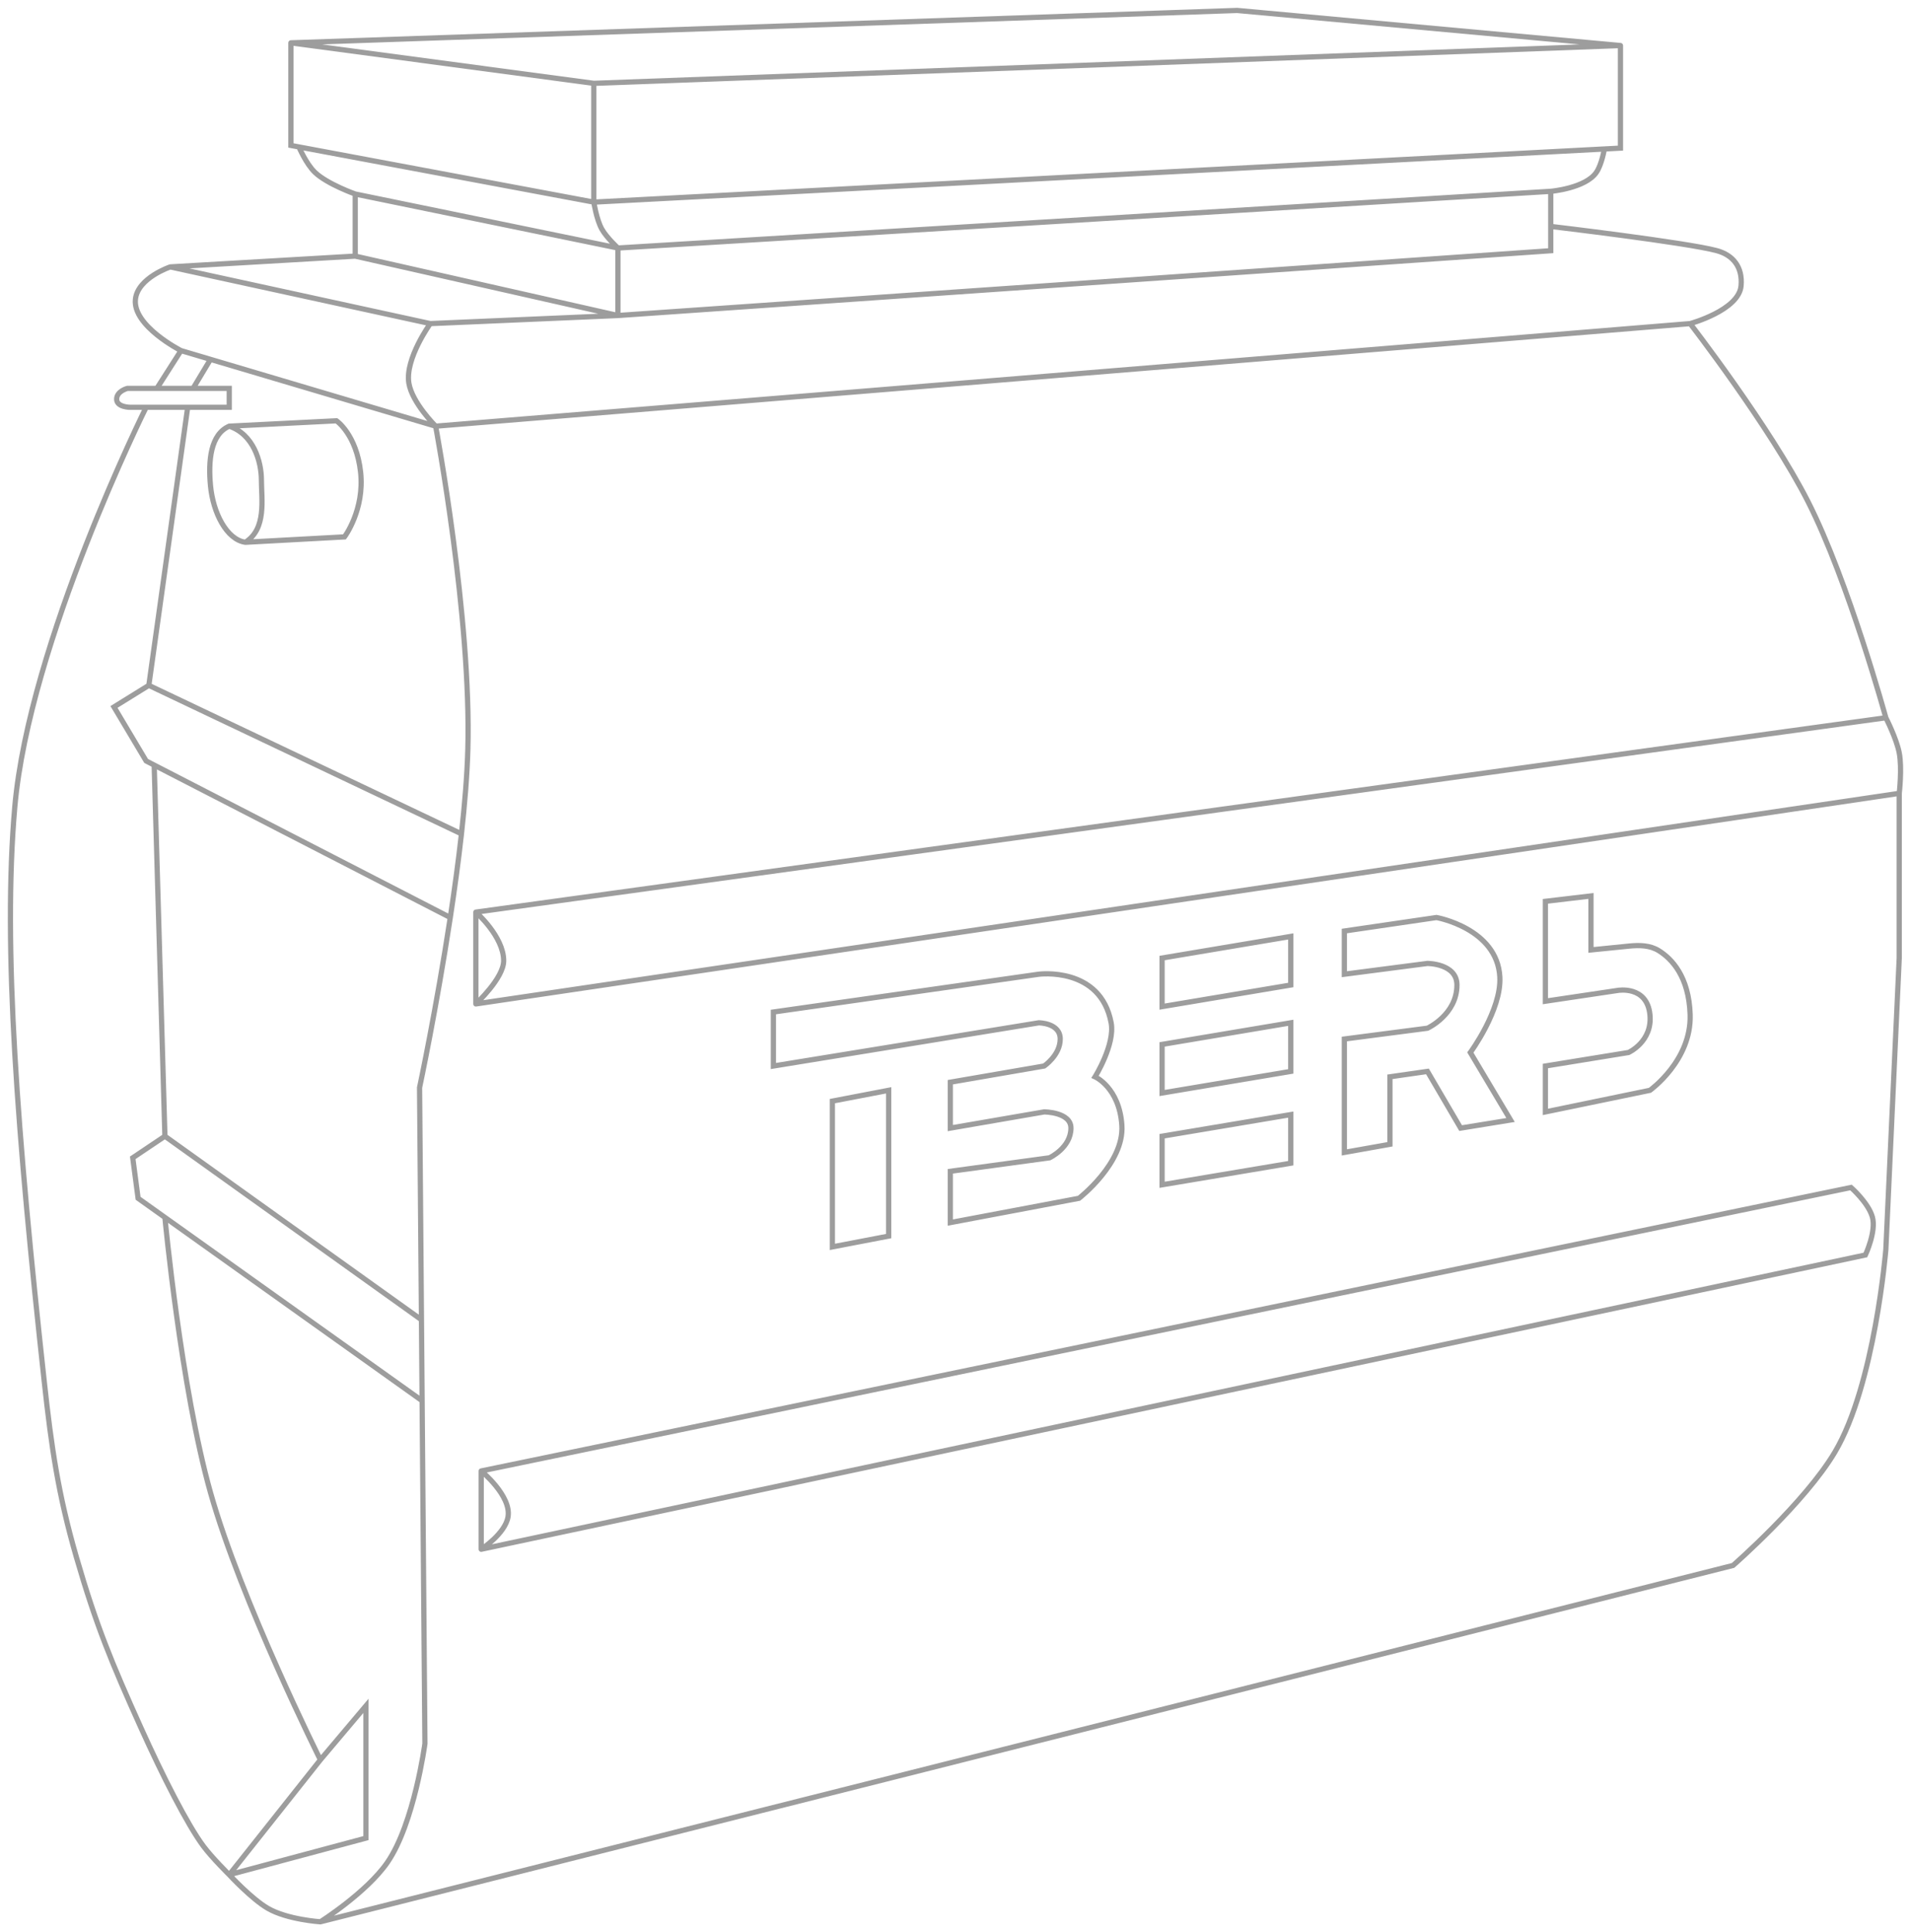 <svg width="183" height="185" viewBox="0 0 183 185" fill="none" xmlns="http://www.w3.org/2000/svg">
<path d="M27.857 4.102L118.47 1L155.177 4.36M27.857 4.102L56.863 7.979M27.857 4.102V13.924L28.627 14.068M155.177 4.36L56.863 7.979M155.177 4.36V14.182L153.637 14.263M56.863 7.979V19.352M56.863 19.352L28.627 14.068M56.863 19.352L153.637 14.263M56.863 19.352C56.863 19.352 57.119 21.018 57.633 21.936C58.087 22.747 59.173 23.746 59.173 23.746M28.627 14.068C28.627 14.068 29.312 15.692 30.167 16.509C31.34 17.628 34.017 18.576 34.017 18.576M34.017 18.576L59.173 23.746M34.017 18.576V24.521M59.173 23.746L148.503 18.318M59.173 23.746V30.208M148.503 18.318V21.678M148.503 18.318C148.503 18.318 151.816 18.033 152.867 16.509C153.392 15.747 153.637 14.263 153.637 14.263M34.017 24.521L59.173 30.208M34.017 24.521L16.305 25.555M59.173 30.208L148.503 24.004V21.678M59.173 30.208L41.205 30.983M41.205 30.983C41.205 30.983 38.784 34.336 39.151 36.669C39.447 38.55 41.718 40.805 41.718 40.805M41.205 30.983L16.305 25.555M41.718 40.805L161.851 30.983M41.718 40.805C41.718 40.805 45.163 59.142 44.799 71.822C44.729 74.258 44.504 77.002 44.189 79.835M41.718 40.805L20.156 34.406M161.851 30.983C161.851 30.983 166.524 29.71 166.728 27.364C166.887 25.552 165.947 24.424 164.418 24.004C161.594 23.229 148.503 21.678 148.503 21.678M161.851 30.983C161.851 30.983 169.53 40.911 173.146 48.042C177.025 55.692 180.59 68.72 180.59 68.72M16.305 25.555C16.305 25.555 13.189 26.598 12.968 28.657C12.695 31.215 17.332 33.568 17.332 33.568M17.332 33.568L15.022 37.186M17.332 33.568L20.156 34.406M15.022 37.186H12.198C12.198 37.186 11.171 37.445 11.171 38.22C11.171 38.996 12.455 38.996 12.455 38.996H13.995M15.022 37.186H18.487M13.995 38.996C13.995 38.996 2.799 61.483 1.417 77.25C0.239 90.691 1.674 108.784 4.241 132.305C4.924 138.563 5.569 143.062 7.321 149.106C9.215 155.638 10.689 159.193 13.482 165.39C15.575 170.035 17.942 174.695 19.482 176.763C20.314 177.88 21.953 179.494 21.953 179.494M13.995 38.996H17.974M30.68 184C30.68 184 27.517 183.796 25.643 182.708C24.081 181.8 21.953 179.494 21.953 179.494M30.68 184C30.68 184 35.114 181.193 37.098 178.314C39.664 174.588 40.691 166.941 40.691 166.941L40.423 134.114M30.68 184L165.958 149.881C165.958 149.881 172.84 143.87 175.713 139.025C179.54 132.572 180.59 119.64 180.59 119.64L181.873 91.725V75.958M20.156 34.406L18.487 37.186M18.487 37.186H21.953V38.996H17.974M17.974 38.996L14.252 65.619M14.252 65.619L44.189 79.835M14.252 65.619L10.915 67.686L13.995 72.856L14.765 73.252M44.189 79.835C43.894 82.487 43.52 85.218 43.119 87.847M43.119 87.847C41.794 96.542 40.178 104.131 40.178 104.131L40.36 126.36M43.119 87.847L14.765 73.252M14.765 73.252L15.792 108.784M15.792 108.784L40.36 126.36M15.792 108.784L12.712 110.852L13.225 114.729L15.792 116.558M40.36 126.36L40.423 134.114M40.423 134.114L15.792 116.558M15.792 116.558C15.792 116.558 17.324 132.87 20.156 142.903C23.092 153.307 30.68 168.492 30.68 168.492M30.68 168.492L35.044 163.322V175.987L21.953 179.494M30.68 168.492L21.953 179.494M45.569 87.331V96.119M45.569 87.331L180.59 68.72M45.569 87.331C45.569 87.331 48.232 89.657 48.232 91.983C48.232 93.663 45.569 96.119 45.569 96.119M45.569 96.119L181.873 75.958M181.873 75.958C181.873 75.958 182.158 73.567 181.873 72.081C181.609 70.7 180.59 68.72 180.59 68.72M46.082 140.835V148.331M46.082 140.835C46.082 140.835 48.988 143.214 48.649 145.229C48.377 146.849 46.082 148.331 46.082 148.331M46.082 140.835L177.253 113.695C177.253 113.695 178.925 115.156 179.306 116.538C179.686 117.914 178.633 120.157 178.633 120.157L46.082 148.331M21.953 40.805C25.962 40.603 32.22 40.288 32.22 40.288C32.22 40.288 34.131 41.581 34.531 45.199C34.93 48.818 32.99 51.403 32.99 51.403C32.99 51.403 27.202 51.718 23.493 51.919M21.953 40.805C24.263 41.581 25.033 44.165 25.033 45.975C25.033 47.784 25.546 50.627 23.493 51.919M21.953 40.805C20.156 41.581 19.934 44.103 20.156 46.492C20.397 49.085 21.696 51.661 23.493 51.919M79.709 105.424V119.381L85.1 118.347V104.39L79.709 105.424ZM74.062 96.894V102.064L99.474 97.928C99.474 97.928 101.528 97.928 101.528 99.479C101.528 101.03 99.988 102.064 99.988 102.064L91.003 103.614V108.008L99.988 106.458C99.988 106.458 102.555 106.458 102.555 108.008C102.555 109.894 100.501 110.852 100.501 110.852L91.003 112.144V117.055L103.325 114.729C103.325 114.729 107.667 111.369 107.432 107.75C107.197 104.131 104.865 103.097 104.865 103.097C104.865 103.097 106.793 99.999 106.405 97.928C105.388 92.5 99.474 93.275 99.474 93.275L74.062 96.894ZM111.282 91.725V96.377L123.604 94.309V89.657L111.282 91.725ZM111.282 99.996V104.648L123.604 102.581V97.928L111.282 99.996ZM111.282 108.784V113.436L123.604 111.369V106.716L111.282 108.784ZM128.738 89.14V93.275L136.695 92.242C136.695 92.242 139.519 92.242 139.519 94.309C139.519 97.153 136.695 98.445 136.695 98.445L128.738 99.479V110.335L133.101 109.559V103.097L136.695 102.581L139.872 108.008L144.653 107.233L140.802 100.771C140.802 100.771 143.8 96.697 143.626 93.534C143.369 88.881 137.561 87.847 137.561 87.847L128.738 89.14ZM147.99 86.297V95.86L154.92 94.826C154.92 94.826 157.72 94.323 158.001 97.153C158.257 99.737 155.947 100.771 155.947 100.771L147.99 102.064V106.458L158.001 104.39C158.001 104.39 161.988 101.547 161.851 97.153C161.737 93.492 160.082 91.786 158.844 91.019C158.007 90.5 156.989 90.482 156.009 90.581L152.353 90.949V85.78L147.99 86.297Z" stroke="#9D9D9D" stroke-width="0.5" stroke-linecap="round"/>
</svg>
